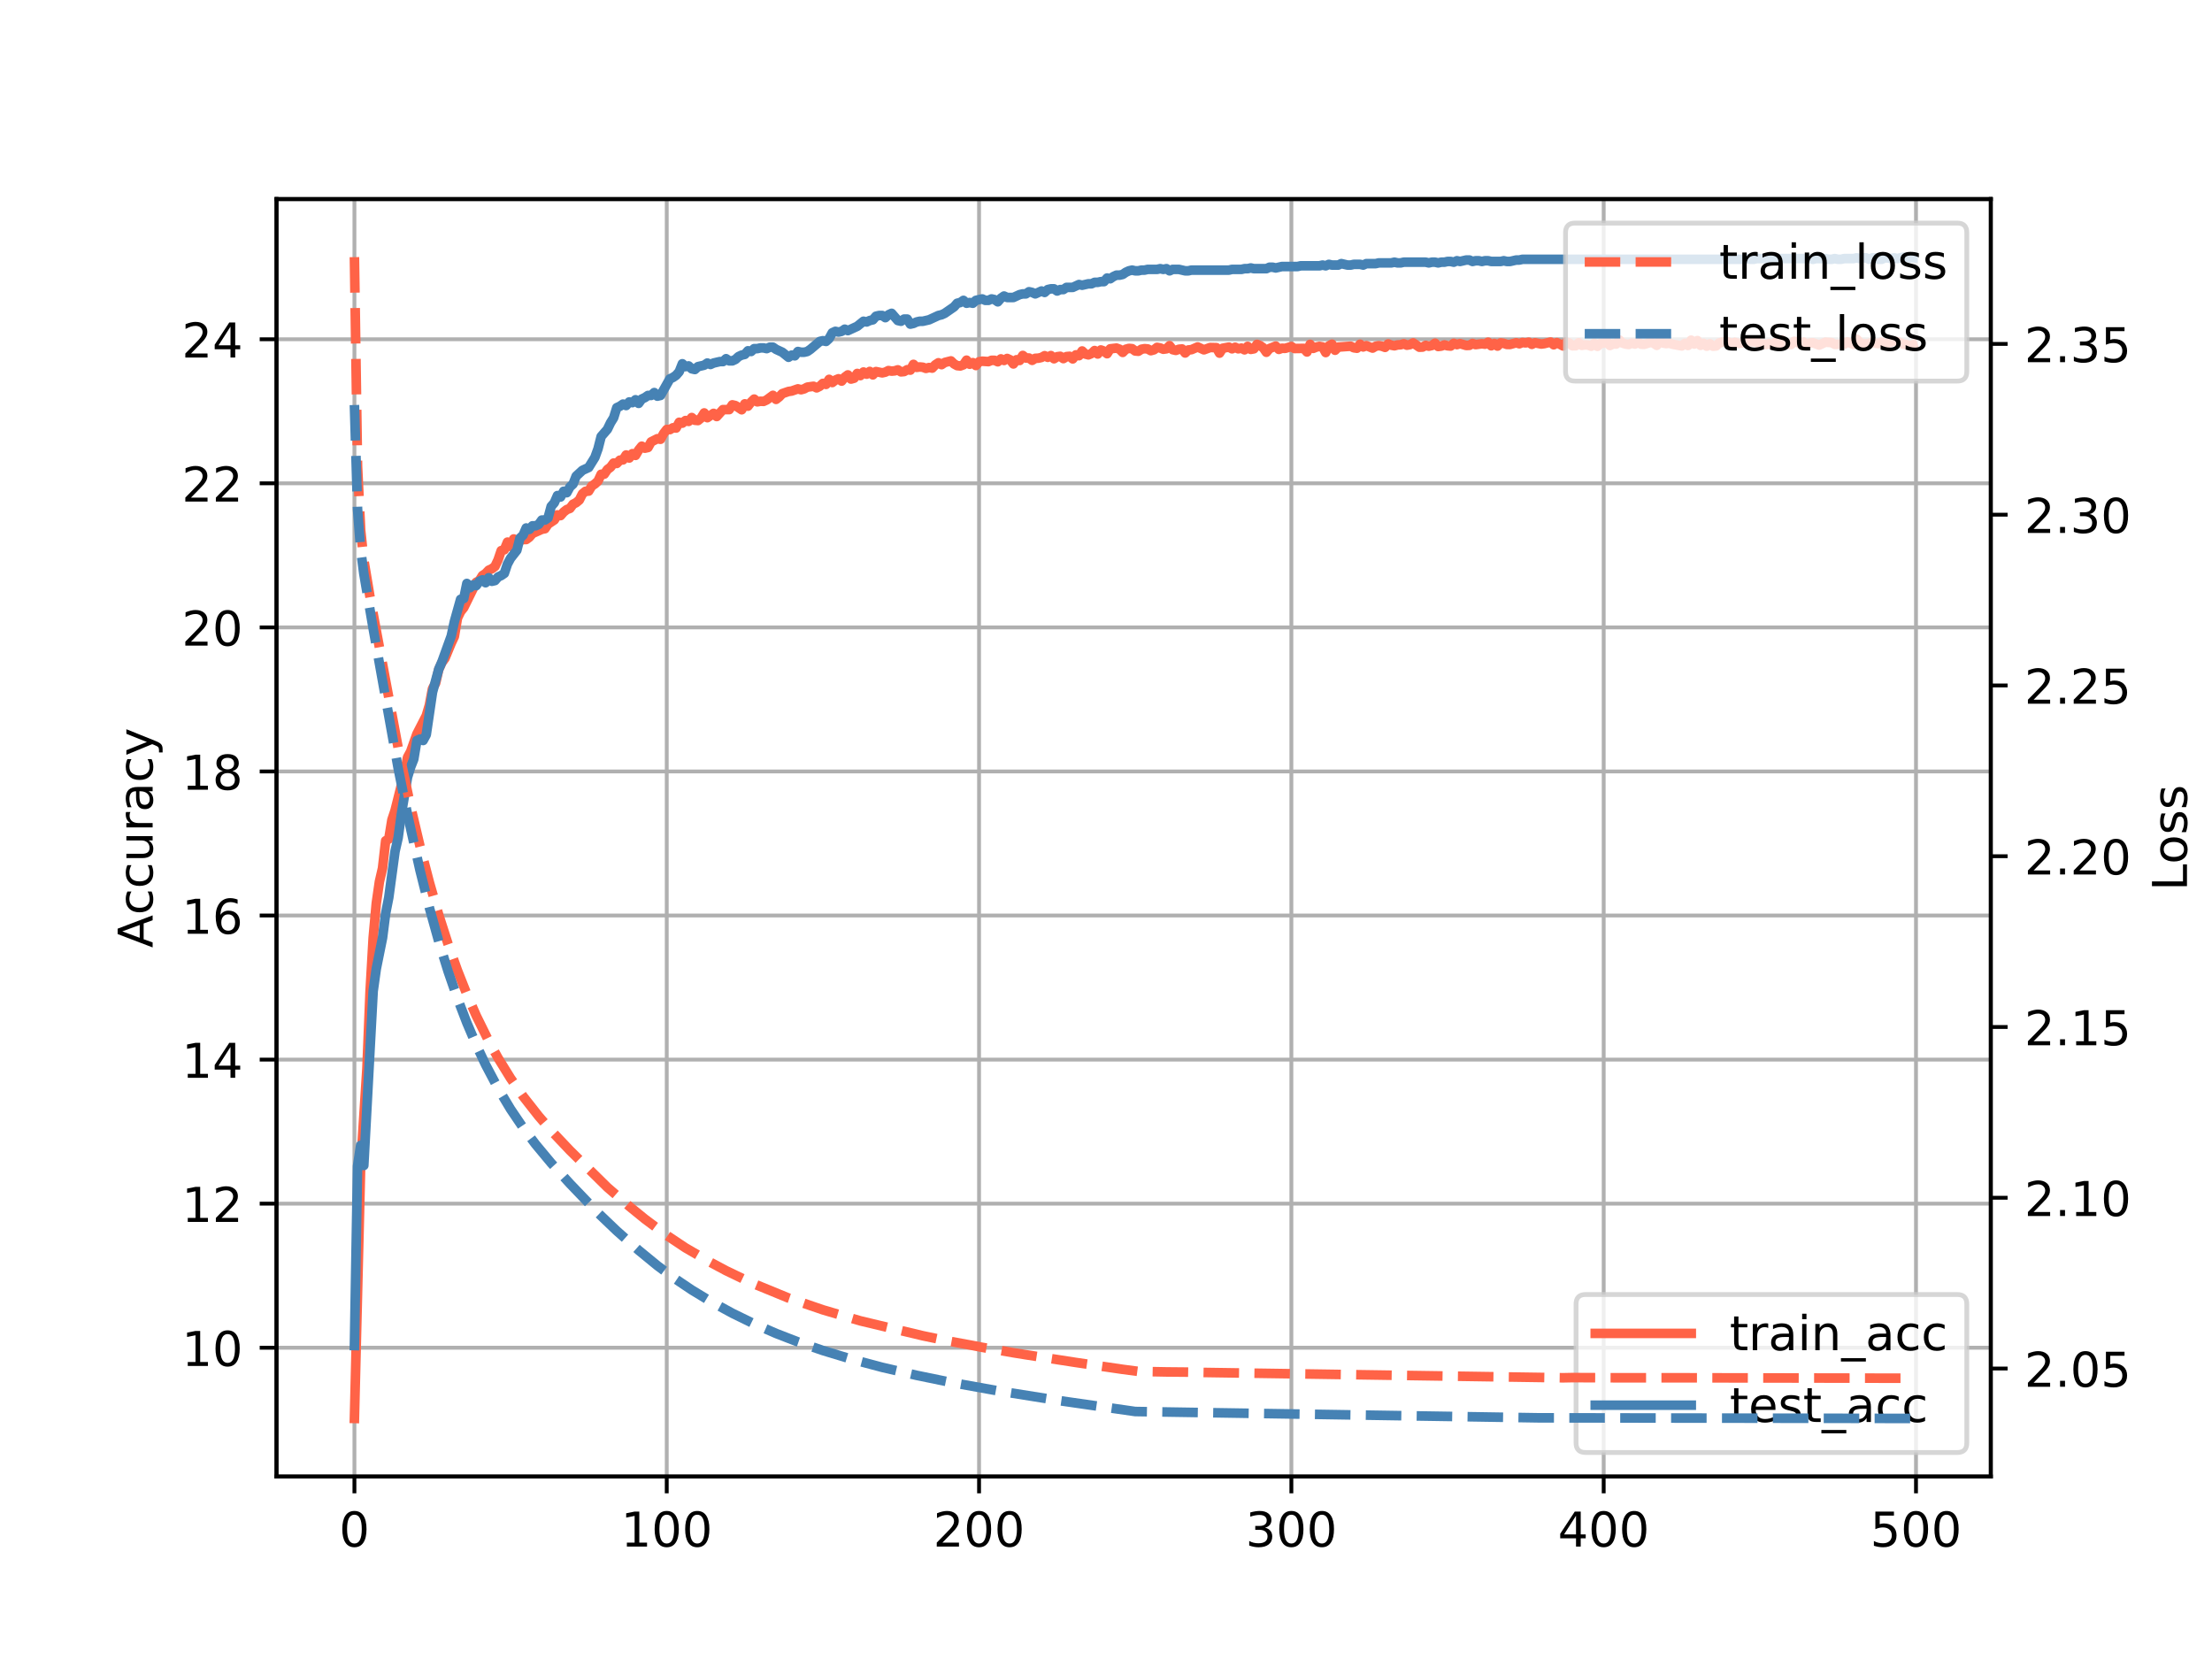 <?xml version="1.0" encoding="utf-8" standalone="no"?>
<!DOCTYPE svg PUBLIC "-//W3C//DTD SVG 1.1//EN"
  "http://www.w3.org/Graphics/SVG/1.1/DTD/svg11.dtd">
<!-- Created with matplotlib (http://matplotlib.org/) -->
<svg height="345.6pt" version="1.1" viewBox="0 0 460.8 345.6" width="460.8pt" xmlns="http://www.w3.org/2000/svg" xmlns:xlink="http://www.w3.org/1999/xlink">
 <defs>
  <style type="text/css">
*{stroke-linecap:butt;stroke-linejoin:round;}
  </style>
 </defs>
 <g id="figure_1">
  <g id="patch_1">
   <path d="M 0 345.6 
L 460.8 345.6 
L 460.8 0 
L 0 0 
z
" style="fill:#ffffff;"/>
  </g>
  <g id="axes_1">
   <g id="patch_2">
    <path d="M 57.6 307.584 
L 414.72 307.584 
L 414.72 41.472 
L 57.6 41.472 
z
" style="fill:#ffffff;"/>
   </g>
   <g id="matplotlib.axis_1">
    <g id="xtick_1">
     <g id="line2d_1">
      <path clip-path="url(#pbc1651706d)" d="M 73.833 307.584 
L 73.833 41.472 
" style="fill:none;stroke:#b0b0b0;stroke-linecap:square;stroke-width:0.8;"/>
     </g>
     <g id="line2d_2">
      <defs>
       <path d="M 0 0 
L 0 3.5 
" id="m8d027b054f" style="stroke:#000000;stroke-width:0.8;"/>
      </defs>
      <g>
       <use style="stroke:#000000;stroke-width:0.8;" x="73.833" xlink:href="#m8d027b054f" y="307.584"/>
      </g>
     </g>
     <g id="text_1">
      <!-- 0 -->
      <defs>
       <path d="M 31.781 66.406 
Q 24.172 66.406 20.328 58.906 
Q 16.5 51.422 16.5 36.375 
Q 16.5 21.391 20.328 13.891 
Q 24.172 6.391 31.781 6.391 
Q 39.453 6.391 43.281 13.891 
Q 47.125 21.391 47.125 36.375 
Q 47.125 51.422 43.281 58.906 
Q 39.453 66.406 31.781 66.406 
z
M 31.781 74.219 
Q 44.047 74.219 50.516 64.516 
Q 56.984 54.828 56.984 36.375 
Q 56.984 17.969 50.516 8.266 
Q 44.047 -1.422 31.781 -1.422 
Q 19.531 -1.422 13.062 8.266 
Q 6.594 17.969 6.594 36.375 
Q 6.594 54.828 13.062 64.516 
Q 19.531 74.219 31.781 74.219 
z
" id="DejaVuSans-30"/>
      </defs>
      <g transform="translate(70.651 322.182)scale(0.1 -0.1)">
       <use xlink:href="#DejaVuSans-30"/>
      </g>
     </g>
    </g>
    <g id="xtick_2">
     <g id="line2d_3">
      <path clip-path="url(#pbc1651706d)" d="M 138.894 307.584 
L 138.894 41.472 
" style="fill:none;stroke:#b0b0b0;stroke-linecap:square;stroke-width:0.8;"/>
     </g>
     <g id="line2d_4">
      <g>
       <use style="stroke:#000000;stroke-width:0.8;" x="138.894" xlink:href="#m8d027b054f" y="307.584"/>
      </g>
     </g>
     <g id="text_2">
      <!-- 100 -->
      <defs>
       <path d="M 12.406 8.297 
L 28.516 8.297 
L 28.516 63.922 
L 10.984 60.406 
L 10.984 69.391 
L 28.422 72.906 
L 38.281 72.906 
L 38.281 8.297 
L 54.391 8.297 
L 54.391 0 
L 12.406 0 
z
" id="DejaVuSans-31"/>
      </defs>
      <g transform="translate(129.35 322.182)scale(0.1 -0.1)">
       <use xlink:href="#DejaVuSans-31"/>
       <use x="63.623" xlink:href="#DejaVuSans-30"/>
       <use x="127.246" xlink:href="#DejaVuSans-30"/>
      </g>
     </g>
    </g>
    <g id="xtick_3">
     <g id="line2d_5">
      <path clip-path="url(#pbc1651706d)" d="M 203.955 307.584 
L 203.955 41.472 
" style="fill:none;stroke:#b0b0b0;stroke-linecap:square;stroke-width:0.8;"/>
     </g>
     <g id="line2d_6">
      <g>
       <use style="stroke:#000000;stroke-width:0.8;" x="203.955" xlink:href="#m8d027b054f" y="307.584"/>
      </g>
     </g>
     <g id="text_3">
      <!-- 200 -->
      <defs>
       <path d="M 19.188 8.297 
L 53.609 8.297 
L 53.609 0 
L 7.328 0 
L 7.328 8.297 
Q 12.938 14.109 22.625 23.891 
Q 32.328 33.688 34.812 36.531 
Q 39.547 41.844 41.422 45.531 
Q 43.312 49.219 43.312 52.781 
Q 43.312 58.594 39.234 62.25 
Q 35.156 65.922 28.609 65.922 
Q 23.969 65.922 18.812 64.312 
Q 13.672 62.703 7.812 59.422 
L 7.812 69.391 
Q 13.766 71.781 18.938 73 
Q 24.125 74.219 28.422 74.219 
Q 39.75 74.219 46.484 68.547 
Q 53.219 62.891 53.219 53.422 
Q 53.219 48.922 51.531 44.891 
Q 49.859 40.875 45.406 35.406 
Q 44.188 33.984 37.641 27.219 
Q 31.109 20.453 19.188 8.297 
z
" id="DejaVuSans-32"/>
      </defs>
      <g transform="translate(194.411 322.182)scale(0.1 -0.1)">
       <use xlink:href="#DejaVuSans-32"/>
       <use x="63.623" xlink:href="#DejaVuSans-30"/>
       <use x="127.246" xlink:href="#DejaVuSans-30"/>
      </g>
     </g>
    </g>
    <g id="xtick_4">
     <g id="line2d_7">
      <path clip-path="url(#pbc1651706d)" d="M 269.016 307.584 
L 269.016 41.472 
" style="fill:none;stroke:#b0b0b0;stroke-linecap:square;stroke-width:0.8;"/>
     </g>
     <g id="line2d_8">
      <g>
       <use style="stroke:#000000;stroke-width:0.8;" x="269.016" xlink:href="#m8d027b054f" y="307.584"/>
      </g>
     </g>
     <g id="text_4">
      <!-- 300 -->
      <defs>
       <path d="M 40.578 39.312 
Q 47.656 37.797 51.625 33 
Q 55.609 28.219 55.609 21.188 
Q 55.609 10.406 48.188 4.484 
Q 40.766 -1.422 27.094 -1.422 
Q 22.516 -1.422 17.656 -0.516 
Q 12.797 0.391 7.625 2.203 
L 7.625 11.719 
Q 11.719 9.328 16.594 8.109 
Q 21.484 6.891 26.812 6.891 
Q 36.078 6.891 40.938 10.547 
Q 45.797 14.203 45.797 21.188 
Q 45.797 27.641 41.281 31.266 
Q 36.766 34.906 28.719 34.906 
L 20.219 34.906 
L 20.219 43.016 
L 29.109 43.016 
Q 36.375 43.016 40.234 45.922 
Q 44.094 48.828 44.094 54.297 
Q 44.094 59.906 40.109 62.906 
Q 36.141 65.922 28.719 65.922 
Q 24.656 65.922 20.016 65.031 
Q 15.375 64.156 9.812 62.312 
L 9.812 71.094 
Q 15.438 72.656 20.344 73.438 
Q 25.25 74.219 29.594 74.219 
Q 40.828 74.219 47.359 69.109 
Q 53.906 64.016 53.906 55.328 
Q 53.906 49.266 50.438 45.094 
Q 46.969 40.922 40.578 39.312 
z
" id="DejaVuSans-33"/>
      </defs>
      <g transform="translate(259.472 322.182)scale(0.1 -0.1)">
       <use xlink:href="#DejaVuSans-33"/>
       <use x="63.623" xlink:href="#DejaVuSans-30"/>
       <use x="127.246" xlink:href="#DejaVuSans-30"/>
      </g>
     </g>
    </g>
    <g id="xtick_5">
     <g id="line2d_9">
      <path clip-path="url(#pbc1651706d)" d="M 334.077 307.584 
L 334.077 41.472 
" style="fill:none;stroke:#b0b0b0;stroke-linecap:square;stroke-width:0.8;"/>
     </g>
     <g id="line2d_10">
      <g>
       <use style="stroke:#000000;stroke-width:0.8;" x="334.077" xlink:href="#m8d027b054f" y="307.584"/>
      </g>
     </g>
     <g id="text_5">
      <!-- 400 -->
      <defs>
       <path d="M 37.797 64.312 
L 12.891 25.391 
L 37.797 25.391 
z
M 35.203 72.906 
L 47.609 72.906 
L 47.609 25.391 
L 58.016 25.391 
L 58.016 17.188 
L 47.609 17.188 
L 47.609 0 
L 37.797 0 
L 37.797 17.188 
L 4.891 17.188 
L 4.891 26.703 
z
" id="DejaVuSans-34"/>
      </defs>
      <g transform="translate(324.533 322.182)scale(0.1 -0.1)">
       <use xlink:href="#DejaVuSans-34"/>
       <use x="63.623" xlink:href="#DejaVuSans-30"/>
       <use x="127.246" xlink:href="#DejaVuSans-30"/>
      </g>
     </g>
    </g>
    <g id="xtick_6">
     <g id="line2d_11">
      <path clip-path="url(#pbc1651706d)" d="M 399.138 307.584 
L 399.138 41.472 
" style="fill:none;stroke:#b0b0b0;stroke-linecap:square;stroke-width:0.8;"/>
     </g>
     <g id="line2d_12">
      <g>
       <use style="stroke:#000000;stroke-width:0.8;" x="399.138" xlink:href="#m8d027b054f" y="307.584"/>
      </g>
     </g>
     <g id="text_6">
      <!-- 500 -->
      <defs>
       <path d="M 10.797 72.906 
L 49.516 72.906 
L 49.516 64.594 
L 19.828 64.594 
L 19.828 46.734 
Q 21.969 47.469 24.109 47.828 
Q 26.266 48.188 28.422 48.188 
Q 40.625 48.188 47.75 41.5 
Q 54.891 34.812 54.891 23.391 
Q 54.891 11.625 47.562 5.094 
Q 40.234 -1.422 26.906 -1.422 
Q 22.312 -1.422 17.547 -0.641 
Q 12.797 0.141 7.719 1.703 
L 7.719 11.625 
Q 12.109 9.234 16.797 8.062 
Q 21.484 6.891 26.703 6.891 
Q 35.156 6.891 40.078 11.328 
Q 45.016 15.766 45.016 23.391 
Q 45.016 31 40.078 35.438 
Q 35.156 39.891 26.703 39.891 
Q 22.75 39.891 18.812 39.016 
Q 14.891 38.141 10.797 36.281 
z
" id="DejaVuSans-35"/>
      </defs>
      <g transform="translate(389.594 322.182)scale(0.1 -0.1)">
       <use xlink:href="#DejaVuSans-35"/>
       <use x="63.623" xlink:href="#DejaVuSans-30"/>
       <use x="127.246" xlink:href="#DejaVuSans-30"/>
      </g>
     </g>
    </g>
   </g>
   <g id="matplotlib.axis_2">
    <g id="ytick_1">
     <g id="line2d_13">
      <path clip-path="url(#pbc1651706d)" d="M 57.6 280.756 
L 414.72 280.756 
" style="fill:none;stroke:#b0b0b0;stroke-linecap:square;stroke-width:0.8;"/>
     </g>
     <g id="line2d_14">
      <defs>
       <path d="M 0 0 
L -3.5 0 
" id="m2cc7e08aa6" style="stroke:#000000;stroke-width:0.8;"/>
      </defs>
      <g>
       <use style="stroke:#000000;stroke-width:0.8;" x="57.6" xlink:href="#m2cc7e08aa6" y="280.756"/>
      </g>
     </g>
     <g id="text_7">
      <!-- 10 -->
      <g transform="translate(37.875 284.555)scale(0.1 -0.1)">
       <use xlink:href="#DejaVuSans-31"/>
       <use x="63.623" xlink:href="#DejaVuSans-30"/>
      </g>
     </g>
    </g>
    <g id="ytick_2">
     <g id="line2d_15">
      <path clip-path="url(#pbc1651706d)" d="M 57.6 250.744 
L 414.72 250.744 
" style="fill:none;stroke:#b0b0b0;stroke-linecap:square;stroke-width:0.8;"/>
     </g>
     <g id="line2d_16">
      <g>
       <use style="stroke:#000000;stroke-width:0.8;" x="57.6" xlink:href="#m2cc7e08aa6" y="250.744"/>
      </g>
     </g>
     <g id="text_8">
      <!-- 12 -->
      <g transform="translate(37.875 254.543)scale(0.1 -0.1)">
       <use xlink:href="#DejaVuSans-31"/>
       <use x="63.623" xlink:href="#DejaVuSans-32"/>
      </g>
     </g>
    </g>
    <g id="ytick_3">
     <g id="line2d_17">
      <path clip-path="url(#pbc1651706d)" d="M 57.6 220.733 
L 414.72 220.733 
" style="fill:none;stroke:#b0b0b0;stroke-linecap:square;stroke-width:0.8;"/>
     </g>
     <g id="line2d_18">
      <g>
       <use style="stroke:#000000;stroke-width:0.8;" x="57.6" xlink:href="#m2cc7e08aa6" y="220.733"/>
      </g>
     </g>
     <g id="text_9">
      <!-- 14 -->
      <g transform="translate(37.875 224.532)scale(0.1 -0.1)">
       <use xlink:href="#DejaVuSans-31"/>
       <use x="63.623" xlink:href="#DejaVuSans-34"/>
      </g>
     </g>
    </g>
    <g id="ytick_4">
     <g id="line2d_19">
      <path clip-path="url(#pbc1651706d)" d="M 57.6 190.721 
L 414.72 190.721 
" style="fill:none;stroke:#b0b0b0;stroke-linecap:square;stroke-width:0.8;"/>
     </g>
     <g id="line2d_20">
      <g>
       <use style="stroke:#000000;stroke-width:0.8;" x="57.6" xlink:href="#m2cc7e08aa6" y="190.721"/>
      </g>
     </g>
     <g id="text_10">
      <!-- 16 -->
      <defs>
       <path d="M 33.016 40.375 
Q 26.375 40.375 22.484 35.828 
Q 18.609 31.297 18.609 23.391 
Q 18.609 15.531 22.484 10.953 
Q 26.375 6.391 33.016 6.391 
Q 39.656 6.391 43.531 10.953 
Q 47.406 15.531 47.406 23.391 
Q 47.406 31.297 43.531 35.828 
Q 39.656 40.375 33.016 40.375 
z
M 52.594 71.297 
L 52.594 62.312 
Q 48.875 64.062 45.094 64.984 
Q 41.312 65.922 37.594 65.922 
Q 27.828 65.922 22.672 59.328 
Q 17.531 52.734 16.797 39.406 
Q 19.672 43.656 24.016 45.922 
Q 28.375 48.188 33.594 48.188 
Q 44.578 48.188 50.953 41.516 
Q 57.328 34.859 57.328 23.391 
Q 57.328 12.156 50.688 5.359 
Q 44.047 -1.422 33.016 -1.422 
Q 20.359 -1.422 13.672 8.266 
Q 6.984 17.969 6.984 36.375 
Q 6.984 53.656 15.188 63.938 
Q 23.391 74.219 37.203 74.219 
Q 40.922 74.219 44.703 73.484 
Q 48.484 72.75 52.594 71.297 
z
" id="DejaVuSans-36"/>
      </defs>
      <g transform="translate(37.875 194.52)scale(0.1 -0.1)">
       <use xlink:href="#DejaVuSans-31"/>
       <use x="63.623" xlink:href="#DejaVuSans-36"/>
      </g>
     </g>
    </g>
    <g id="ytick_5">
     <g id="line2d_21">
      <path clip-path="url(#pbc1651706d)" d="M 57.6 160.709 
L 414.72 160.709 
" style="fill:none;stroke:#b0b0b0;stroke-linecap:square;stroke-width:0.8;"/>
     </g>
     <g id="line2d_22">
      <g>
       <use style="stroke:#000000;stroke-width:0.8;" x="57.6" xlink:href="#m2cc7e08aa6" y="160.709"/>
      </g>
     </g>
     <g id="text_11">
      <!-- 18 -->
      <defs>
       <path d="M 31.781 34.625 
Q 24.75 34.625 20.719 30.859 
Q 16.703 27.094 16.703 20.516 
Q 16.703 13.922 20.719 10.156 
Q 24.75 6.391 31.781 6.391 
Q 38.812 6.391 42.859 10.172 
Q 46.922 13.969 46.922 20.516 
Q 46.922 27.094 42.891 30.859 
Q 38.875 34.625 31.781 34.625 
z
M 21.922 38.812 
Q 15.578 40.375 12.031 44.719 
Q 8.5 49.078 8.5 55.328 
Q 8.5 64.062 14.719 69.141 
Q 20.953 74.219 31.781 74.219 
Q 42.672 74.219 48.875 69.141 
Q 55.078 64.062 55.078 55.328 
Q 55.078 49.078 51.531 44.719 
Q 48 40.375 41.703 38.812 
Q 48.828 37.156 52.797 32.312 
Q 56.781 27.484 56.781 20.516 
Q 56.781 9.906 50.312 4.234 
Q 43.844 -1.422 31.781 -1.422 
Q 19.734 -1.422 13.25 4.234 
Q 6.781 9.906 6.781 20.516 
Q 6.781 27.484 10.781 32.312 
Q 14.797 37.156 21.922 38.812 
z
M 18.312 54.391 
Q 18.312 48.734 21.844 45.562 
Q 25.391 42.391 31.781 42.391 
Q 38.141 42.391 41.719 45.562 
Q 45.312 48.734 45.312 54.391 
Q 45.312 60.062 41.719 63.234 
Q 38.141 66.406 31.781 66.406 
Q 25.391 66.406 21.844 63.234 
Q 18.312 60.062 18.312 54.391 
z
" id="DejaVuSans-38"/>
      </defs>
      <g transform="translate(37.875 164.509)scale(0.1 -0.1)">
       <use xlink:href="#DejaVuSans-31"/>
       <use x="63.623" xlink:href="#DejaVuSans-38"/>
      </g>
     </g>
    </g>
    <g id="ytick_6">
     <g id="line2d_23">
      <path clip-path="url(#pbc1651706d)" d="M 57.6 130.698 
L 414.72 130.698 
" style="fill:none;stroke:#b0b0b0;stroke-linecap:square;stroke-width:0.8;"/>
     </g>
     <g id="line2d_24">
      <g>
       <use style="stroke:#000000;stroke-width:0.8;" x="57.6" xlink:href="#m2cc7e08aa6" y="130.698"/>
      </g>
     </g>
     <g id="text_12">
      <!-- 20 -->
      <g transform="translate(37.875 134.497)scale(0.1 -0.1)">
       <use xlink:href="#DejaVuSans-32"/>
       <use x="63.623" xlink:href="#DejaVuSans-30"/>
      </g>
     </g>
    </g>
    <g id="ytick_7">
     <g id="line2d_25">
      <path clip-path="url(#pbc1651706d)" d="M 57.6 100.686 
L 414.72 100.686 
" style="fill:none;stroke:#b0b0b0;stroke-linecap:square;stroke-width:0.8;"/>
     </g>
     <g id="line2d_26">
      <g>
       <use style="stroke:#000000;stroke-width:0.8;" x="57.6" xlink:href="#m2cc7e08aa6" y="100.686"/>
      </g>
     </g>
     <g id="text_13">
      <!-- 22 -->
      <g transform="translate(37.875 104.485)scale(0.1 -0.1)">
       <use xlink:href="#DejaVuSans-32"/>
       <use x="63.623" xlink:href="#DejaVuSans-32"/>
      </g>
     </g>
    </g>
    <g id="ytick_8">
     <g id="line2d_27">
      <path clip-path="url(#pbc1651706d)" d="M 57.6 70.675 
L 414.72 70.675 
" style="fill:none;stroke:#b0b0b0;stroke-linecap:square;stroke-width:0.8;"/>
     </g>
     <g id="line2d_28">
      <g>
       <use style="stroke:#000000;stroke-width:0.8;" x="57.6" xlink:href="#m2cc7e08aa6" y="70.675"/>
      </g>
     </g>
     <g id="text_14">
      <!-- 24 -->
      <g transform="translate(37.875 74.474)scale(0.1 -0.1)">
       <use xlink:href="#DejaVuSans-32"/>
       <use x="63.623" xlink:href="#DejaVuSans-34"/>
      </g>
     </g>
    </g>
    <g id="text_15">
     <!-- Accuracy -->
     <defs>
      <path d="M 34.188 63.188 
L 20.797 26.906 
L 47.609 26.906 
z
M 28.609 72.906 
L 39.797 72.906 
L 67.578 0 
L 57.328 0 
L 50.688 18.703 
L 17.828 18.703 
L 11.188 0 
L 0.781 0 
z
" id="DejaVuSans-41"/>
      <path d="M 48.781 52.594 
L 48.781 44.188 
Q 44.969 46.297 41.141 47.344 
Q 37.312 48.391 33.406 48.391 
Q 24.656 48.391 19.812 42.844 
Q 14.984 37.312 14.984 27.297 
Q 14.984 17.281 19.812 11.734 
Q 24.656 6.203 33.406 6.203 
Q 37.312 6.203 41.141 7.25 
Q 44.969 8.297 48.781 10.406 
L 48.781 2.094 
Q 45.016 0.344 40.984 -0.531 
Q 36.969 -1.422 32.422 -1.422 
Q 20.062 -1.422 12.781 6.344 
Q 5.516 14.109 5.516 27.297 
Q 5.516 40.672 12.859 48.328 
Q 20.219 56 33.016 56 
Q 37.156 56 41.109 55.141 
Q 45.062 54.297 48.781 52.594 
z
" id="DejaVuSans-63"/>
      <path d="M 8.5 21.578 
L 8.5 54.688 
L 17.484 54.688 
L 17.484 21.922 
Q 17.484 14.156 20.5 10.266 
Q 23.531 6.391 29.594 6.391 
Q 36.859 6.391 41.078 11.031 
Q 45.312 15.672 45.312 23.688 
L 45.312 54.688 
L 54.297 54.688 
L 54.297 0 
L 45.312 0 
L 45.312 8.406 
Q 42.047 3.422 37.719 1 
Q 33.406 -1.422 27.688 -1.422 
Q 18.266 -1.422 13.375 4.438 
Q 8.5 10.297 8.5 21.578 
z
M 31.109 56 
z
" id="DejaVuSans-75"/>
      <path d="M 41.109 46.297 
Q 39.594 47.172 37.812 47.578 
Q 36.031 48 33.891 48 
Q 26.266 48 22.188 43.047 
Q 18.109 38.094 18.109 28.812 
L 18.109 0 
L 9.078 0 
L 9.078 54.688 
L 18.109 54.688 
L 18.109 46.188 
Q 20.953 51.172 25.484 53.578 
Q 30.031 56 36.531 56 
Q 37.453 56 38.578 55.875 
Q 39.703 55.766 41.062 55.516 
z
" id="DejaVuSans-72"/>
      <path d="M 34.281 27.484 
Q 23.391 27.484 19.188 25 
Q 14.984 22.516 14.984 16.5 
Q 14.984 11.719 18.141 8.906 
Q 21.297 6.109 26.703 6.109 
Q 34.188 6.109 38.703 11.406 
Q 43.219 16.703 43.219 25.484 
L 43.219 27.484 
z
M 52.203 31.203 
L 52.203 0 
L 43.219 0 
L 43.219 8.297 
Q 40.141 3.328 35.547 0.953 
Q 30.953 -1.422 24.312 -1.422 
Q 15.922 -1.422 10.953 3.297 
Q 6 8.016 6 15.922 
Q 6 25.141 12.172 29.828 
Q 18.359 34.516 30.609 34.516 
L 43.219 34.516 
L 43.219 35.406 
Q 43.219 41.609 39.141 45 
Q 35.062 48.391 27.688 48.391 
Q 23 48.391 18.547 47.266 
Q 14.109 46.141 10.016 43.891 
L 10.016 52.203 
Q 14.938 54.109 19.578 55.047 
Q 24.219 56 28.609 56 
Q 40.484 56 46.344 49.844 
Q 52.203 43.703 52.203 31.203 
z
" id="DejaVuSans-61"/>
      <path d="M 32.172 -5.078 
Q 28.375 -14.844 24.75 -17.812 
Q 21.141 -20.797 15.094 -20.797 
L 7.906 -20.797 
L 7.906 -13.281 
L 13.188 -13.281 
Q 16.891 -13.281 18.938 -11.516 
Q 21 -9.766 23.484 -3.219 
L 25.094 0.875 
L 2.984 54.688 
L 12.5 54.688 
L 29.594 11.922 
L 46.688 54.688 
L 56.203 54.688 
z
" id="DejaVuSans-79"/>
     </defs>
     <g transform="translate(31.795 197.443)rotate(-90)scale(0.1 -0.1)">
      <use xlink:href="#DejaVuSans-41"/>
      <use x="68.393" xlink:href="#DejaVuSans-63"/>
      <use x="123.373" xlink:href="#DejaVuSans-63"/>
      <use x="178.354" xlink:href="#DejaVuSans-75"/>
      <use x="241.732" xlink:href="#DejaVuSans-72"/>
      <use x="282.846" xlink:href="#DejaVuSans-61"/>
      <use x="344.125" xlink:href="#DejaVuSans-63"/>
      <use x="399.105" xlink:href="#DejaVuSans-79"/>
     </g>
    </g>
   </g>
   <g id="line2d_29">
    <path clip-path="url(#pbc1651706d)" d="M 73.833 295.488 
L 75.134 242.788 
L 76.435 222.655 
L 77.086 206.685 
L 77.736 195.376 
L 78.387 188.172 
L 79.038 183.67 
L 79.688 180.851 
L 80.339 175.145 
L 80.989 174.787 
L 81.64 170.794 
L 82.291 168.846 
L 83.592 163.654 
L 84.242 161.433 
L 84.893 157.77 
L 85.544 156.569 
L 86.845 152.906 
L 88.797 149.098 
L 89.447 146.907 
L 90.098 143.455 
L 90.749 142.316 
L 91.399 139.465 
L 92.05 138.023 
L 92.7 137.126 
L 94.002 133.973 
L 94.652 132.592 
L 95.303 128.75 
L 95.953 127.401 
L 96.604 126.59 
L 99.207 121.308 
L 99.857 120.946 
L 100.508 119.896 
L 101.158 119.476 
L 101.809 118.784 
L 102.46 118.487 
L 103.11 118.004 
L 103.761 116.625 
L 104.411 114.705 
L 105.062 114.523 
L 105.713 112.933 
L 106.363 113.833 
L 107.014 112.273 
L 107.664 113.352 
L 108.315 112.632 
L 108.966 112.392 
L 109.616 112.391 
L 110.267 111.911 
L 110.918 111.131 
L 112.219 110.56 
L 112.869 110.259 
L 113.52 110.14 
L 114.171 109.179 
L 115.472 108.309 
L 116.122 107.258 
L 116.773 107.408 
L 117.424 106.659 
L 118.074 106.15 
L 118.725 105.91 
L 119.375 105.039 
L 120.026 104.709 
L 120.677 104.168 
L 121.327 102.88 
L 121.978 102.339 
L 122.629 102.308 
L 123.279 101.23 
L 123.93 100.81 
L 124.58 100.211 
L 125.231 98.798 
L 125.882 98.77 
L 126.532 97.809 
L 127.183 97.33 
L 127.833 96.459 
L 128.484 96.548 
L 129.135 95.858 
L 129.785 95.8 
L 130.436 94.78 
L 131.086 95.41 
L 131.737 94.508 
L 132.388 94.869 
L 133.038 93.761 
L 133.689 92.95 
L 134.339 93.369 
L 134.99 93.221 
L 135.641 92.049 
L 136.942 91.389 
L 137.593 91.51 
L 138.243 90.308 
L 138.894 89.468 
L 139.544 89.499 
L 140.195 89.109 
L 140.846 89.167 
L 141.496 87.966 
L 142.147 88.149 
L 142.797 87.607 
L 143.448 87.788 
L 144.099 86.979 
L 144.749 87.549 
L 145.4 87.609 
L 146.05 87.07 
L 146.701 86.02 
L 147.352 87.01 
L 148.653 86.109 
L 149.304 86.769 
L 150.605 85.327 
L 151.906 85.328 
L 152.557 84.338 
L 153.207 84.487 
L 154.508 85.358 
L 155.159 84.129 
L 155.81 84.609 
L 156.46 83.768 
L 157.111 83.138 
L 157.761 83.709 
L 158.412 83.586 
L 159.063 83.618 
L 159.713 83.317 
L 161.015 82.357 
L 161.665 83.198 
L 162.316 82.687 
L 162.966 81.999 
L 164.268 81.549 
L 164.918 81.459 
L 166.219 81.007 
L 166.87 81.189 
L 167.521 81.009 
L 168.171 80.648 
L 169.472 80.467 
L 170.123 80.798 
L 170.774 80.468 
L 171.424 79.867 
L 172.075 80.077 
L 172.725 79.028 
L 173.376 79.688 
L 174.027 79.178 
L 174.677 78.907 
L 175.328 79.388 
L 175.979 78.577 
L 176.629 78.097 
L 177.28 78.968 
L 177.93 78.787 
L 178.581 77.795 
L 179.232 78.245 
L 179.882 77.495 
L 180.533 77.945 
L 181.183 77.375 
L 181.834 78.095 
L 182.485 77.404 
L 183.786 77.673 
L 184.436 77.524 
L 185.087 77.195 
L 185.738 77.314 
L 186.388 77.254 
L 187.039 77.045 
L 187.69 77.464 
L 188.34 77.403 
L 188.991 77.014 
L 189.641 77.103 
L 190.292 75.903 
L 190.943 76.534 
L 191.593 76.443 
L 192.244 76.503 
L 192.894 76.743 
L 193.545 76.564 
L 194.196 76.683 
L 194.846 75.994 
L 195.497 75.572 
L 196.147 75.963 
L 196.798 75.512 
L 198.099 75.184 
L 198.75 75.815 
L 199.401 76.173 
L 200.051 76.233 
L 200.702 75.993 
L 201.352 75.033 
L 202.003 75.874 
L 202.654 75.543 
L 203.304 76.145 
L 203.955 75.363 
L 204.605 75.243 
L 205.907 75.333 
L 206.557 75.063 
L 207.208 75.064 
L 207.858 75.363 
L 208.509 74.763 
L 209.16 75.094 
L 209.81 74.674 
L 210.461 74.973 
L 211.112 75.813 
L 211.762 74.944 
L 212.413 75.093 
L 213.063 74.045 
L 213.714 74.584 
L 214.365 74.584 
L 215.015 75.064 
L 215.666 74.644 
L 216.316 74.613 
L 216.967 74.463 
L 217.618 74.103 
L 218.268 74.435 
L 218.919 74.073 
L 219.569 74.734 
L 220.22 74.313 
L 220.871 74.224 
L 221.521 74.703 
L 222.172 74.283 
L 222.822 74.223 
L 223.473 74.763 
L 224.124 73.924 
L 224.774 74.102 
L 225.425 73.114 
L 226.076 73.744 
L 226.726 73.923 
L 227.377 73.653 
L 228.027 73.024 
L 228.678 73.743 
L 229.329 72.903 
L 229.979 73.143 
L 230.63 73.683 
L 231.28 72.662 
L 232.582 72.512 
L 233.232 72.752 
L 233.883 73.414 
L 234.533 72.753 
L 235.184 72.574 
L 235.835 72.634 
L 236.485 73.113 
L 237.136 73.173 
L 237.787 72.753 
L 238.437 72.633 
L 239.088 72.691 
L 239.738 73.053 
L 240.389 72.872 
L 241.04 72.363 
L 241.69 72.485 
L 242.341 72.753 
L 242.991 72.662 
L 243.642 72.004 
L 244.293 72.843 
L 244.943 72.993 
L 245.594 72.754 
L 246.244 72.694 
L 246.895 73.533 
L 247.546 72.902 
L 248.196 72.843 
L 249.498 72.273 
L 250.799 72.873 
L 252.1 72.393 
L 253.401 72.424 
L 254.052 73.564 
L 254.702 72.544 
L 256.004 72.305 
L 256.654 72.663 
L 257.305 72.334 
L 257.955 72.664 
L 258.606 72.513 
L 259.257 72.875 
L 259.907 72.153 
L 260.558 72.782 
L 261.208 72.664 
L 261.859 71.732 
L 262.51 72.002 
L 263.16 72.454 
L 263.811 73.383 
L 264.462 72.604 
L 265.763 72.093 
L 266.413 72.784 
L 267.064 72.544 
L 267.715 72.573 
L 269.016 72.184 
L 269.666 72.603 
L 271.618 72.573 
L 272.269 73.323 
L 272.919 71.732 
L 273.57 72.573 
L 274.221 72.302 
L 274.871 72.154 
L 275.522 72.273 
L 276.173 73.443 
L 276.823 72.063 
L 277.474 71.704 
L 278.124 72.962 
L 278.775 72.304 
L 281.377 72.124 
L 282.028 72.453 
L 282.679 72.542 
L 283.329 71.703 
L 283.98 72.274 
L 284.63 72.004 
L 285.932 72.513 
L 286.582 72.124 
L 287.233 72.004 
L 287.884 72.125 
L 288.534 72.363 
L 289.185 71.641 
L 289.835 71.911 
L 290.486 72.033 
L 291.137 71.853 
L 291.787 71.823 
L 292.438 71.615 
L 293.088 71.913 
L 293.739 71.791 
L 294.39 71.434 
L 295.691 72.333 
L 296.341 72.301 
L 296.992 71.944 
L 297.643 72.122 
L 298.293 71.972 
L 298.944 71.493 
L 299.595 72.182 
L 300.245 72.093 
L 300.896 71.853 
L 301.546 72.035 
L 302.197 72.092 
L 302.848 71.522 
L 303.498 71.793 
L 304.149 71.582 
L 305.45 71.973 
L 306.101 71.943 
L 306.751 71.552 
L 307.402 71.792 
L 308.703 71.612 
L 309.354 71.702 
L 310.004 71.282 
L 310.655 72.033 
L 311.305 71.553 
L 311.956 72.094 
L 312.607 71.432 
L 313.257 71.522 
L 313.908 71.762 
L 314.559 71.764 
L 315.86 71.402 
L 316.51 71.612 
L 317.161 71.344 
L 317.812 71.432 
L 318.462 71.283 
L 319.113 71.734 
L 319.763 71.402 
L 321.065 71.672 
L 321.715 71.584 
L 323.016 71.253 
L 323.667 71.823 
L 324.318 71.373 
L 325.619 72.063 
L 326.27 71.282 
L 326.92 71.462 
L 327.571 72.034 
L 328.221 72.033 
L 328.872 71.401 
L 329.523 71.943 
L 330.173 71.853 
L 330.824 71.883 
L 331.474 72.125 
L 332.125 71.524 
L 332.776 72.152 
L 333.426 71.521 
L 334.077 71.494 
L 334.727 71.132 
L 335.378 71.972 
L 336.029 71.642 
L 336.679 71.672 
L 337.33 70.832 
L 337.981 71.464 
L 338.631 71.673 
L 339.282 71.763 
L 339.932 71.493 
L 340.583 71.674 
L 341.234 71.282 
L 341.884 71.704 
L 342.535 71.732 
L 343.836 71.315 
L 344.487 71.493 
L 345.137 71.942 
L 345.788 70.984 
L 346.438 71.463 
L 347.089 71.582 
L 347.74 71.494 
L 348.39 71.703 
L 350.342 72.064 
L 350.993 71.524 
L 351.643 71.973 
L 352.294 70.862 
L 352.945 71.674 
L 353.595 70.952 
L 354.246 71.943 
L 354.896 71.524 
L 355.547 72.121 
L 356.198 71.613 
L 356.848 72.123 
L 357.499 72.064 
L 358.149 71.434 
L 359.451 71.132 
L 360.101 71.284 
L 360.752 71.554 
L 361.402 71.312 
L 362.053 71.555 
L 364.656 71.163 
L 365.957 71.253 
L 366.607 71.703 
L 367.258 71.644 
L 367.909 71.792 
L 368.559 71.584 
L 369.21 71.882 
L 369.86 71.341 
L 370.511 71.823 
L 371.162 70.773 
L 371.812 71.403 
L 372.463 71.734 
L 373.113 71.763 
L 373.764 71.102 
L 374.415 71.253 
L 375.065 71.702 
L 375.716 71.253 
L 376.367 71.793 
L 377.017 71.463 
L 377.668 71.402 
L 378.969 71.884 
L 380.27 71.283 
L 381.571 71.373 
L 382.222 71.733 
L 384.174 71.702 
L 384.824 71.223 
L 386.126 71.732 
L 386.776 70.652 
L 387.427 71.342 
L 388.078 71.643 
L 389.379 71.613 
L 390.029 71.223 
L 390.68 71.491 
L 391.331 71.583 
L 391.981 71.282 
L 392.632 71.943 
L 393.282 71.462 
L 394.584 71.044 
L 395.234 71.163 
L 396.535 71.704 
L 397.186 71.793 
L 397.837 72.034 
L 398.487 71.823 
L 398.487 71.823 
" style="fill:none;stroke:#ff6347;stroke-linecap:square;stroke-width:2;"/>
   </g>
   <g id="line2d_30">
    <path clip-path="url(#pbc1651706d)" d="M 73.833 280.306 
L 74.483 242.941 
L 75.134 238.59 
L 75.785 242.791 
L 77.736 206.477 
L 78.387 201.825 
L 79.688 195.373 
L 80.339 190.271 
L 80.989 186.97 
L 82.291 177.366 
L 82.941 174.515 
L 83.592 169.713 
L 84.893 161.91 
L 85.544 159.809 
L 86.194 158.158 
L 86.845 154.257 
L 87.496 153.957 
L 88.146 154.257 
L 88.797 153.056 
L 90.098 144.203 
L 91.399 139.401 
L 92.05 137.901 
L 94.002 132.499 
L 94.652 129.497 
L 95.953 124.846 
L 96.604 124.696 
L 97.255 121.544 
L 97.905 122.445 
L 98.556 121.844 
L 99.207 121.994 
L 99.857 121.094 
L 100.508 120.794 
L 101.158 121.394 
L 101.809 120.344 
L 102.46 121.094 
L 103.11 120.944 
L 103.761 120.194 
L 104.411 119.894 
L 105.062 119.443 
L 105.713 117.493 
L 106.363 116.292 
L 107.664 114.642 
L 108.315 112.091 
L 108.966 111.49 
L 109.616 109.99 
L 110.267 110.29 
L 110.918 109.54 
L 111.568 109.54 
L 112.219 109.24 
L 112.869 108.339 
L 113.52 108.339 
L 114.171 107.889 
L 114.821 105.488 
L 115.472 104.738 
L 116.122 103.237 
L 116.773 103.537 
L 117.424 102.337 
L 118.074 102.637 
L 118.725 101.437 
L 119.375 100.836 
L 120.026 99.186 
L 121.327 97.985 
L 122.629 97.385 
L 123.93 95.284 
L 124.58 93.483 
L 125.231 90.932 
L 126.532 89.432 
L 127.183 88.081 
L 127.833 87.031 
L 128.484 84.93 
L 129.135 84.63 
L 129.785 84.18 
L 130.436 84.48 
L 131.086 83.73 
L 131.737 83.88 
L 132.388 83.279 
L 133.038 84.03 
L 133.689 83.129 
L 134.339 82.829 
L 134.99 82.379 
L 135.641 82.379 
L 136.291 81.779 
L 136.942 82.529 
L 137.593 82.379 
L 139.544 78.928 
L 140.195 78.628 
L 140.846 78.178 
L 141.496 77.427 
L 142.147 75.777 
L 142.797 76.377 
L 143.448 76.227 
L 144.099 76.827 
L 144.749 76.977 
L 145.4 76.377 
L 146.701 76.077 
L 147.352 75.627 
L 148.002 75.927 
L 148.653 75.627 
L 149.954 75.326 
L 150.605 75.326 
L 151.255 74.726 
L 151.906 75.176 
L 152.557 75.176 
L 153.207 74.876 
L 153.858 74.276 
L 154.508 73.976 
L 155.159 73.826 
L 155.81 73.076 
L 156.46 73.226 
L 157.111 72.625 
L 157.761 72.625 
L 158.412 72.475 
L 159.063 72.475 
L 159.713 72.625 
L 160.364 72.325 
L 161.015 72.325 
L 161.665 72.775 
L 162.966 73.376 
L 164.268 74.426 
L 164.918 73.976 
L 165.569 74.126 
L 166.219 73.226 
L 166.87 73.376 
L 167.521 73.376 
L 168.171 73.226 
L 168.822 72.775 
L 170.774 71.125 
L 171.424 70.975 
L 172.075 71.125 
L 172.725 70.525 
L 173.376 69.324 
L 174.027 69.024 
L 174.677 69.174 
L 175.328 69.024 
L 175.979 68.574 
L 176.629 68.874 
L 178.581 67.974 
L 179.882 66.923 
L 180.533 67.073 
L 181.183 66.773 
L 181.834 66.623 
L 182.485 65.873 
L 183.135 65.723 
L 183.786 65.723 
L 184.436 66.173 
L 185.087 65.573 
L 185.738 65.273 
L 187.039 66.773 
L 187.69 66.923 
L 188.34 66.473 
L 188.991 66.473 
L 189.641 67.523 
L 190.292 67.373 
L 190.943 67.073 
L 191.593 66.923 
L 192.244 66.923 
L 193.545 66.623 
L 195.497 65.723 
L 196.147 65.573 
L 196.798 65.273 
L 198.75 63.922 
L 199.401 63.172 
L 200.051 63.022 
L 200.702 62.571 
L 201.352 63.172 
L 202.003 63.022 
L 202.654 63.172 
L 203.304 62.571 
L 204.605 62.271 
L 205.256 62.571 
L 205.907 62.571 
L 206.557 62.271 
L 207.208 62.421 
L 207.858 62.872 
L 208.509 62.121 
L 209.16 61.671 
L 209.81 61.971 
L 211.112 61.971 
L 212.413 61.371 
L 213.063 61.221 
L 213.714 61.221 
L 214.365 60.771 
L 215.015 60.921 
L 215.666 61.221 
L 216.967 60.621 
L 217.618 60.921 
L 218.268 60.321 
L 218.919 60.171 
L 219.569 60.171 
L 220.22 60.621 
L 220.871 60.321 
L 221.521 60.321 
L 222.172 59.87 
L 223.473 59.87 
L 224.774 59.27 
L 225.425 59.42 
L 226.726 59.12 
L 227.377 59.12 
L 228.027 58.82 
L 228.678 58.82 
L 229.329 58.67 
L 229.979 58.67 
L 230.63 57.92 
L 231.28 58.07 
L 231.931 57.62 
L 232.582 57.319 
L 233.232 57.319 
L 233.883 57.169 
L 234.533 56.719 
L 235.184 56.419 
L 235.835 56.269 
L 236.485 56.419 
L 237.136 56.419 
L 237.787 56.269 
L 238.437 56.269 
L 239.088 56.119 
L 241.04 56.119 
L 241.69 55.969 
L 242.341 56.119 
L 242.991 55.969 
L 243.642 56.419 
L 244.293 56.119 
L 245.594 56.119 
L 246.895 56.419 
L 247.546 56.419 
L 248.196 56.269 
L 256.004 56.269 
L 256.654 56.119 
L 258.606 56.119 
L 259.257 55.969 
L 259.907 55.969 
L 260.558 55.819 
L 261.208 55.969 
L 263.811 55.969 
L 264.462 55.669 
L 265.112 55.669 
L 265.763 55.819 
L 267.064 55.519 
L 270.317 55.519 
L 270.968 55.369 
L 274.871 55.369 
L 275.522 55.219 
L 276.173 55.369 
L 276.823 55.069 
L 277.474 55.219 
L 278.775 55.219 
L 279.426 54.919 
L 280.727 55.219 
L 281.377 55.219 
L 282.028 55.069 
L 283.329 55.069 
L 283.98 55.219 
L 284.63 54.919 
L 286.582 54.919 
L 287.233 54.768 
L 289.835 54.768 
L 290.486 54.618 
L 291.137 54.768 
L 291.787 54.768 
L 292.438 54.618 
L 296.992 54.618 
L 297.643 54.768 
L 298.293 54.618 
L 298.944 54.618 
L 299.595 54.768 
L 300.245 54.618 
L 300.896 54.618 
L 301.546 54.468 
L 302.197 54.468 
L 302.848 54.618 
L 303.498 54.318 
L 304.149 54.468 
L 305.45 54.168 
L 306.101 54.168 
L 306.751 54.468 
L 307.402 54.318 
L 308.052 54.318 
L 308.703 54.468 
L 309.354 54.318 
L 310.004 54.318 
L 310.655 54.468 
L 312.607 54.468 
L 313.257 54.318 
L 313.908 54.468 
L 314.559 54.468 
L 315.86 54.168 
L 316.51 54.168 
L 317.161 54.018 
L 363.354 54.018 
L 364.005 53.868 
L 364.656 54.018 
L 365.306 54.018 
L 365.957 53.868 
L 367.909 53.868 
L 368.559 54.018 
L 369.21 54.018 
L 369.86 53.868 
L 377.017 53.868 
L 377.668 54.018 
L 378.318 53.868 
L 380.27 53.868 
L 380.921 54.018 
L 381.571 54.018 
L 382.222 53.868 
L 382.873 54.018 
L 383.523 54.018 
L 384.174 53.868 
L 386.126 53.868 
L 386.776 53.718 
L 387.427 53.868 
L 388.078 53.718 
L 388.728 53.718 
L 389.379 54.018 
L 390.029 53.718 
L 390.68 53.718 
L 391.331 54.018 
L 391.981 54.018 
L 392.632 53.718 
L 393.282 53.718 
L 393.933 53.868 
L 394.584 53.718 
L 395.234 53.868 
L 396.535 53.568 
L 397.186 53.568 
L 397.837 53.718 
L 398.487 53.718 
L 398.487 53.718 
" style="fill:none;stroke:#4682b4;stroke-linecap:square;stroke-width:2;"/>
   </g>
   <g id="patch_3">
    <path d="M 57.6 307.584 
L 57.6 41.472 
" style="fill:none;stroke:#000000;stroke-linecap:square;stroke-linejoin:miter;stroke-width:0.8;"/>
   </g>
   <g id="patch_4">
    <path d="M 414.72 307.584 
L 414.72 41.472 
" style="fill:none;stroke:#000000;stroke-linecap:square;stroke-linejoin:miter;stroke-width:0.8;"/>
   </g>
   <g id="patch_5">
    <path d="M 57.6 307.584 
L 414.72 307.584 
" style="fill:none;stroke:#000000;stroke-linecap:square;stroke-linejoin:miter;stroke-width:0.8;"/>
   </g>
   <g id="patch_6">
    <path d="M 57.6 41.472 
L 414.72 41.472 
" style="fill:none;stroke:#000000;stroke-linecap:square;stroke-linejoin:miter;stroke-width:0.8;"/>
   </g>
   <g id="legend_1">
    <g id="patch_7">
     <path d="M 330.32 302.584 
L 407.72 302.584 
Q 409.72 302.584 409.72 300.584 
L 409.72 271.671 
Q 409.72 269.671 407.72 269.671 
L 330.32 269.671 
Q 328.32 269.671 328.32 271.671 
L 328.32 300.584 
Q 328.32 302.584 330.32 302.584 
z
" style="fill:#ffffff;opacity:0.8;stroke:#cccccc;stroke-linejoin:miter;"/>
    </g>
    <g id="line2d_31">
     <path d="M 332.32 277.77 
L 352.32 277.77 
" style="fill:none;stroke:#ff6347;stroke-linecap:square;stroke-width:2;"/>
    </g>
    <g id="line2d_32"/>
    <g id="text_16">
     <!-- train_acc -->
     <defs>
      <path d="M 18.312 70.219 
L 18.312 54.688 
L 36.812 54.688 
L 36.812 47.703 
L 18.312 47.703 
L 18.312 18.016 
Q 18.312 11.328 20.141 9.422 
Q 21.969 7.516 27.594 7.516 
L 36.812 7.516 
L 36.812 0 
L 27.594 0 
Q 17.188 0 13.234 3.875 
Q 9.281 7.766 9.281 18.016 
L 9.281 47.703 
L 2.688 47.703 
L 2.688 54.688 
L 9.281 54.688 
L 9.281 70.219 
z
" id="DejaVuSans-74"/>
      <path d="M 9.422 54.688 
L 18.406 54.688 
L 18.406 0 
L 9.422 0 
z
M 9.422 75.984 
L 18.406 75.984 
L 18.406 64.594 
L 9.422 64.594 
z
" id="DejaVuSans-69"/>
      <path d="M 54.891 33.016 
L 54.891 0 
L 45.906 0 
L 45.906 32.719 
Q 45.906 40.484 42.875 44.328 
Q 39.844 48.188 33.797 48.188 
Q 26.516 48.188 22.312 43.547 
Q 18.109 38.922 18.109 30.906 
L 18.109 0 
L 9.078 0 
L 9.078 54.688 
L 18.109 54.688 
L 18.109 46.188 
Q 21.344 51.125 25.703 53.562 
Q 30.078 56 35.797 56 
Q 45.219 56 50.047 50.172 
Q 54.891 44.344 54.891 33.016 
z
" id="DejaVuSans-6e"/>
      <path d="M 50.984 -16.609 
L 50.984 -23.578 
L -0.984 -23.578 
L -0.984 -16.609 
z
" id="DejaVuSans-5f"/>
     </defs>
     <g transform="translate(360.32 281.27)scale(0.1 -0.1)">
      <use xlink:href="#DejaVuSans-74"/>
      <use x="39.209" xlink:href="#DejaVuSans-72"/>
      <use x="80.322" xlink:href="#DejaVuSans-61"/>
      <use x="141.602" xlink:href="#DejaVuSans-69"/>
      <use x="169.385" xlink:href="#DejaVuSans-6e"/>
      <use x="232.764" xlink:href="#DejaVuSans-5f"/>
      <use x="282.764" xlink:href="#DejaVuSans-61"/>
      <use x="344.043" xlink:href="#DejaVuSans-63"/>
      <use x="399.023" xlink:href="#DejaVuSans-63"/>
     </g>
    </g>
    <g id="line2d_33">
     <path d="M 332.32 292.726 
L 352.32 292.726 
" style="fill:none;stroke:#4682b4;stroke-linecap:square;stroke-width:2;"/>
    </g>
    <g id="line2d_34"/>
    <g id="text_17">
     <!-- test_acc -->
     <defs>
      <path d="M 56.203 29.594 
L 56.203 25.203 
L 14.891 25.203 
Q 15.484 15.922 20.484 11.062 
Q 25.484 6.203 34.422 6.203 
Q 39.594 6.203 44.453 7.469 
Q 49.312 8.734 54.109 11.281 
L 54.109 2.781 
Q 49.266 0.734 44.188 -0.344 
Q 39.109 -1.422 33.891 -1.422 
Q 20.797 -1.422 13.156 6.188 
Q 5.516 13.812 5.516 26.812 
Q 5.516 40.234 12.766 48.109 
Q 20.016 56 32.328 56 
Q 43.359 56 49.781 48.891 
Q 56.203 41.797 56.203 29.594 
z
M 47.219 32.234 
Q 47.125 39.594 43.094 43.984 
Q 39.062 48.391 32.422 48.391 
Q 24.906 48.391 20.391 44.141 
Q 15.875 39.891 15.188 32.172 
z
" id="DejaVuSans-65"/>
      <path d="M 44.281 53.078 
L 44.281 44.578 
Q 40.484 46.531 36.375 47.5 
Q 32.281 48.484 27.875 48.484 
Q 21.188 48.484 17.844 46.438 
Q 14.5 44.391 14.5 40.281 
Q 14.5 37.156 16.891 35.375 
Q 19.281 33.594 26.516 31.984 
L 29.594 31.297 
Q 39.156 29.25 43.188 25.516 
Q 47.219 21.781 47.219 15.094 
Q 47.219 7.469 41.188 3.016 
Q 35.156 -1.422 24.609 -1.422 
Q 20.219 -1.422 15.453 -0.562 
Q 10.688 0.297 5.422 2 
L 5.422 11.281 
Q 10.406 8.688 15.234 7.391 
Q 20.062 6.109 24.812 6.109 
Q 31.156 6.109 34.562 8.281 
Q 37.984 10.453 37.984 14.406 
Q 37.984 18.062 35.516 20.016 
Q 33.062 21.969 24.703 23.781 
L 21.578 24.516 
Q 13.234 26.266 9.516 29.906 
Q 5.812 33.547 5.812 39.891 
Q 5.812 47.609 11.281 51.797 
Q 16.75 56 26.812 56 
Q 31.781 56 36.172 55.266 
Q 40.578 54.547 44.281 53.078 
z
" id="DejaVuSans-73"/>
     </defs>
     <g transform="translate(360.32 296.226)scale(0.1 -0.1)">
      <use xlink:href="#DejaVuSans-74"/>
      <use x="39.209" xlink:href="#DejaVuSans-65"/>
      <use x="100.732" xlink:href="#DejaVuSans-73"/>
      <use x="152.832" xlink:href="#DejaVuSans-74"/>
      <use x="192.041" xlink:href="#DejaVuSans-5f"/>
      <use x="242.041" xlink:href="#DejaVuSans-61"/>
      <use x="303.32" xlink:href="#DejaVuSans-63"/>
      <use x="358.301" xlink:href="#DejaVuSans-63"/>
     </g>
    </g>
   </g>
  </g>
  <g id="axes_2">
   <g id="matplotlib.axis_3">
    <g id="ytick_9">
     <g id="line2d_35">
      <defs>
       <path d="M 0 0 
L 3.5 0 
" id="mb7b6979ebd" style="stroke:#000000;stroke-width:0.8;"/>
      </defs>
      <g>
       <use style="stroke:#000000;stroke-width:0.8;" x="414.72" xlink:href="#mb7b6979ebd" y="285.085"/>
      </g>
     </g>
     <g id="text_18">
      <!-- 2.05 -->
      <defs>
       <path d="M 10.688 12.406 
L 21 12.406 
L 21 0 
L 10.688 0 
z
" id="DejaVuSans-2e"/>
      </defs>
      <g transform="translate(421.72 288.885)scale(0.1 -0.1)">
       <use xlink:href="#DejaVuSans-32"/>
       <use x="63.623" xlink:href="#DejaVuSans-2e"/>
       <use x="95.41" xlink:href="#DejaVuSans-30"/>
       <use x="159.033" xlink:href="#DejaVuSans-35"/>
      </g>
     </g>
    </g>
    <g id="ytick_10">
     <g id="line2d_36">
      <g>
       <use style="stroke:#000000;stroke-width:0.8;" x="414.72" xlink:href="#mb7b6979ebd" y="249.512"/>
      </g>
     </g>
     <g id="text_19">
      <!-- 2.10 -->
      <g transform="translate(421.72 253.312)scale(0.1 -0.1)">
       <use xlink:href="#DejaVuSans-32"/>
       <use x="63.623" xlink:href="#DejaVuSans-2e"/>
       <use x="95.41" xlink:href="#DejaVuSans-31"/>
       <use x="159.033" xlink:href="#DejaVuSans-30"/>
      </g>
     </g>
    </g>
    <g id="ytick_11">
     <g id="line2d_37">
      <g>
       <use style="stroke:#000000;stroke-width:0.8;" x="414.72" xlink:href="#mb7b6979ebd" y="213.939"/>
      </g>
     </g>
     <g id="text_20">
      <!-- 2.15 -->
      <g transform="translate(421.72 217.739)scale(0.1 -0.1)">
       <use xlink:href="#DejaVuSans-32"/>
       <use x="63.623" xlink:href="#DejaVuSans-2e"/>
       <use x="95.41" xlink:href="#DejaVuSans-31"/>
       <use x="159.033" xlink:href="#DejaVuSans-35"/>
      </g>
     </g>
    </g>
    <g id="ytick_12">
     <g id="line2d_38">
      <g>
       <use style="stroke:#000000;stroke-width:0.8;" x="414.72" xlink:href="#mb7b6979ebd" y="178.367"/>
      </g>
     </g>
     <g id="text_21">
      <!-- 2.20 -->
      <g transform="translate(421.72 182.166)scale(0.1 -0.1)">
       <use xlink:href="#DejaVuSans-32"/>
       <use x="63.623" xlink:href="#DejaVuSans-2e"/>
       <use x="95.41" xlink:href="#DejaVuSans-32"/>
       <use x="159.033" xlink:href="#DejaVuSans-30"/>
      </g>
     </g>
    </g>
    <g id="ytick_13">
     <g id="line2d_39">
      <g>
       <use style="stroke:#000000;stroke-width:0.8;" x="414.72" xlink:href="#mb7b6979ebd" y="142.794"/>
      </g>
     </g>
     <g id="text_22">
      <!-- 2.25 -->
      <g transform="translate(421.72 146.593)scale(0.1 -0.1)">
       <use xlink:href="#DejaVuSans-32"/>
       <use x="63.623" xlink:href="#DejaVuSans-2e"/>
       <use x="95.41" xlink:href="#DejaVuSans-32"/>
       <use x="159.033" xlink:href="#DejaVuSans-35"/>
      </g>
     </g>
    </g>
    <g id="ytick_14">
     <g id="line2d_40">
      <g>
       <use style="stroke:#000000;stroke-width:0.8;" x="414.72" xlink:href="#mb7b6979ebd" y="107.221"/>
      </g>
     </g>
     <g id="text_23">
      <!-- 2.30 -->
      <g transform="translate(421.72 111.02)scale(0.1 -0.1)">
       <use xlink:href="#DejaVuSans-32"/>
       <use x="63.623" xlink:href="#DejaVuSans-2e"/>
       <use x="95.41" xlink:href="#DejaVuSans-33"/>
       <use x="159.033" xlink:href="#DejaVuSans-30"/>
      </g>
     </g>
    </g>
    <g id="ytick_15">
     <g id="line2d_41">
      <g>
       <use style="stroke:#000000;stroke-width:0.8;" x="414.72" xlink:href="#mb7b6979ebd" y="71.648"/>
      </g>
     </g>
     <g id="text_24">
      <!-- 2.35 -->
      <g transform="translate(421.72 75.447)scale(0.1 -0.1)">
       <use xlink:href="#DejaVuSans-32"/>
       <use x="63.623" xlink:href="#DejaVuSans-2e"/>
       <use x="95.41" xlink:href="#DejaVuSans-33"/>
       <use x="159.033" xlink:href="#DejaVuSans-35"/>
      </g>
     </g>
    </g>
    <g id="text_25">
     <!-- Loss -->
     <defs>
      <path d="M 9.812 72.906 
L 19.672 72.906 
L 19.672 8.297 
L 55.172 8.297 
L 55.172 0 
L 9.812 0 
z
" id="DejaVuSans-4c"/>
      <path d="M 30.609 48.391 
Q 23.391 48.391 19.188 42.75 
Q 14.984 37.109 14.984 27.297 
Q 14.984 17.484 19.156 11.844 
Q 23.344 6.203 30.609 6.203 
Q 37.797 6.203 41.984 11.859 
Q 46.188 17.531 46.188 27.297 
Q 46.188 37.016 41.984 42.703 
Q 37.797 48.391 30.609 48.391 
z
M 30.609 56 
Q 42.328 56 49.016 48.375 
Q 55.719 40.766 55.719 27.297 
Q 55.719 13.875 49.016 6.219 
Q 42.328 -1.422 30.609 -1.422 
Q 18.844 -1.422 12.172 6.219 
Q 5.516 13.875 5.516 27.297 
Q 5.516 40.766 12.172 48.375 
Q 18.844 56 30.609 56 
z
" id="DejaVuSans-6f"/>
     </defs>
     <g transform="translate(455.584 185.582)rotate(-90)scale(0.1 -0.1)">
      <use xlink:href="#DejaVuSans-4c"/>
      <use x="55.697" xlink:href="#DejaVuSans-6f"/>
      <use x="116.879" xlink:href="#DejaVuSans-73"/>
      <use x="168.979" xlink:href="#DejaVuSans-73"/>
     </g>
    </g>
   </g>
   <g id="line2d_42">
    <path clip-path="url(#pbc1651706d)" d="M 73.833 53.568 
L 74.483 97.148 
L 75.134 110.51 
L 75.785 116.611 
L 77.086 124.391 
L 82.941 155.76 
L 85.544 168.009 
L 87.496 176.287 
L 89.447 183.82 
L 91.399 190.609 
L 93.351 196.695 
L 95.303 202.181 
L 97.255 207.116 
L 99.207 211.58 
L 101.809 216.866 
L 103.761 220.414 
L 106.363 224.625 
L 108.966 228.382 
L 112.219 232.521 
L 114.821 235.534 
L 118.725 239.657 
L 126.532 247.347 
L 131.086 251.297 
L 134.339 253.942 
L 138.894 257.346 
L 142.797 259.946 
L 148.002 262.966 
L 151.255 264.703 
L 156.46 267.202 
L 164.268 270.409 
L 171.424 272.862 
L 179.232 275.162 
L 192.244 278.265 
L 197.449 279.345 
L 202.654 280.296 
L 204.605 280.674 
L 211.112 281.802 
L 213.714 282.22 
L 224.124 283.827 
L 233.883 285.262 
L 237.136 285.689 
L 242.991 285.797 
L 246.895 285.832 
L 250.799 285.907 
L 325.619 287.018 
L 327.571 286.978 
L 336.679 287.015 
L 348.39 287.015 
L 388.728 287.09 
L 393.282 287.104 
L 398.487 287.096 
L 398.487 287.096 
" style="fill:none;stroke:#ff6347;stroke-dasharray:7.4,3.2;stroke-dashoffset:0;stroke-width:2;"/>
   </g>
   <g id="line2d_43">
    <path clip-path="url(#pbc1651706d)" d="M 73.833 84.371 
L 74.483 106.052 
L 75.134 114.526 
L 75.785 119.483 
L 77.736 130.926 
L 82.941 160.01 
L 84.893 169.693 
L 87.496 181.313 
L 89.447 189.1 
L 91.399 196.095 
L 93.351 202.363 
L 95.303 208.004 
L 97.255 213.08 
L 99.207 217.662 
L 101.158 221.804 
L 103.761 226.724 
L 106.363 231.058 
L 108.966 234.91 
L 111.568 238.374 
L 114.821 242.281 
L 118.725 246.575 
L 124.58 252.683 
L 128.484 256.414 
L 133.038 260.456 
L 136.942 263.656 
L 140.195 266.087 
L 144.099 268.716 
L 148.002 271.083 
L 152.557 273.57 
L 157.111 275.794 
L 161.665 277.778 
L 166.219 279.544 
L 171.424 281.337 
L 177.28 283.114 
L 183.786 284.844 
L 190.943 286.506 
L 198.099 287.974 
L 207.858 289.732 
L 220.871 291.804 
L 236.485 294.045 
L 320.414 295.358 
L 398.487 295.488 
L 398.487 295.488 
" style="fill:none;stroke:#4682b4;stroke-dasharray:7.4,3.2;stroke-dashoffset:0;stroke-width:2;"/>
   </g>
   <g id="patch_8">
    <path d="M 57.6 307.584 
L 57.6 41.472 
" style="fill:none;stroke:#000000;stroke-linecap:square;stroke-linejoin:miter;stroke-width:0.8;"/>
   </g>
   <g id="patch_9">
    <path d="M 414.72 307.584 
L 414.72 41.472 
" style="fill:none;stroke:#000000;stroke-linecap:square;stroke-linejoin:miter;stroke-width:0.8;"/>
   </g>
   <g id="patch_10">
    <path d="M 57.6 307.584 
L 414.72 307.584 
" style="fill:none;stroke:#000000;stroke-linecap:square;stroke-linejoin:miter;stroke-width:0.8;"/>
   </g>
   <g id="patch_11">
    <path d="M 57.6 41.472 
L 414.72 41.472 
" style="fill:none;stroke:#000000;stroke-linecap:square;stroke-linejoin:miter;stroke-width:0.8;"/>
   </g>
   <g id="legend_2">
    <g id="patch_12">
     <path d="M 328.129 79.385 
L 407.72 79.385 
Q 409.72 79.385 409.72 77.385 
L 409.72 48.472 
Q 409.72 46.472 407.72 46.472 
L 328.129 46.472 
Q 326.129 46.472 326.129 48.472 
L 326.129 77.385 
Q 326.129 79.385 328.129 79.385 
z
" style="fill:#ffffff;opacity:0.8;stroke:#cccccc;stroke-linejoin:miter;"/>
    </g>
    <g id="line2d_44">
     <path d="M 330.129 54.57 
L 350.129 54.57 
" style="fill:none;stroke:#ff6347;stroke-dasharray:7.4,3.2;stroke-dashoffset:0;stroke-width:2;"/>
    </g>
    <g id="line2d_45"/>
    <g id="text_26">
     <!-- train_loss -->
     <defs>
      <path d="M 9.422 75.984 
L 18.406 75.984 
L 18.406 0 
L 9.422 0 
z
" id="DejaVuSans-6c"/>
     </defs>
     <g transform="translate(358.129 58.07)scale(0.1 -0.1)">
      <use xlink:href="#DejaVuSans-74"/>
      <use x="39.209" xlink:href="#DejaVuSans-72"/>
      <use x="80.322" xlink:href="#DejaVuSans-61"/>
      <use x="141.602" xlink:href="#DejaVuSans-69"/>
      <use x="169.385" xlink:href="#DejaVuSans-6e"/>
      <use x="232.764" xlink:href="#DejaVuSans-5f"/>
      <use x="282.764" xlink:href="#DejaVuSans-6c"/>
      <use x="310.547" xlink:href="#DejaVuSans-6f"/>
      <use x="371.729" xlink:href="#DejaVuSans-73"/>
      <use x="423.828" xlink:href="#DejaVuSans-73"/>
     </g>
    </g>
    <g id="line2d_46">
     <path d="M 330.129 69.527 
L 350.129 69.527 
" style="fill:none;stroke:#4682b4;stroke-dasharray:7.4,3.2;stroke-dashoffset:0;stroke-width:2;"/>
    </g>
    <g id="line2d_47"/>
    <g id="text_27">
     <!-- test_loss -->
     <g transform="translate(358.129 73.027)scale(0.1 -0.1)">
      <use xlink:href="#DejaVuSans-74"/>
      <use x="39.209" xlink:href="#DejaVuSans-65"/>
      <use x="100.732" xlink:href="#DejaVuSans-73"/>
      <use x="152.832" xlink:href="#DejaVuSans-74"/>
      <use x="192.041" xlink:href="#DejaVuSans-5f"/>
      <use x="242.041" xlink:href="#DejaVuSans-6c"/>
      <use x="269.824" xlink:href="#DejaVuSans-6f"/>
      <use x="331.006" xlink:href="#DejaVuSans-73"/>
      <use x="383.105" xlink:href="#DejaVuSans-73"/>
     </g>
    </g>
   </g>
  </g>
 </g>
 <defs>
  <clipPath id="pbc1651706d">
   <rect height="266.112" width="357.12" x="57.6" y="41.472"/>
  </clipPath>
 </defs>
</svg>
